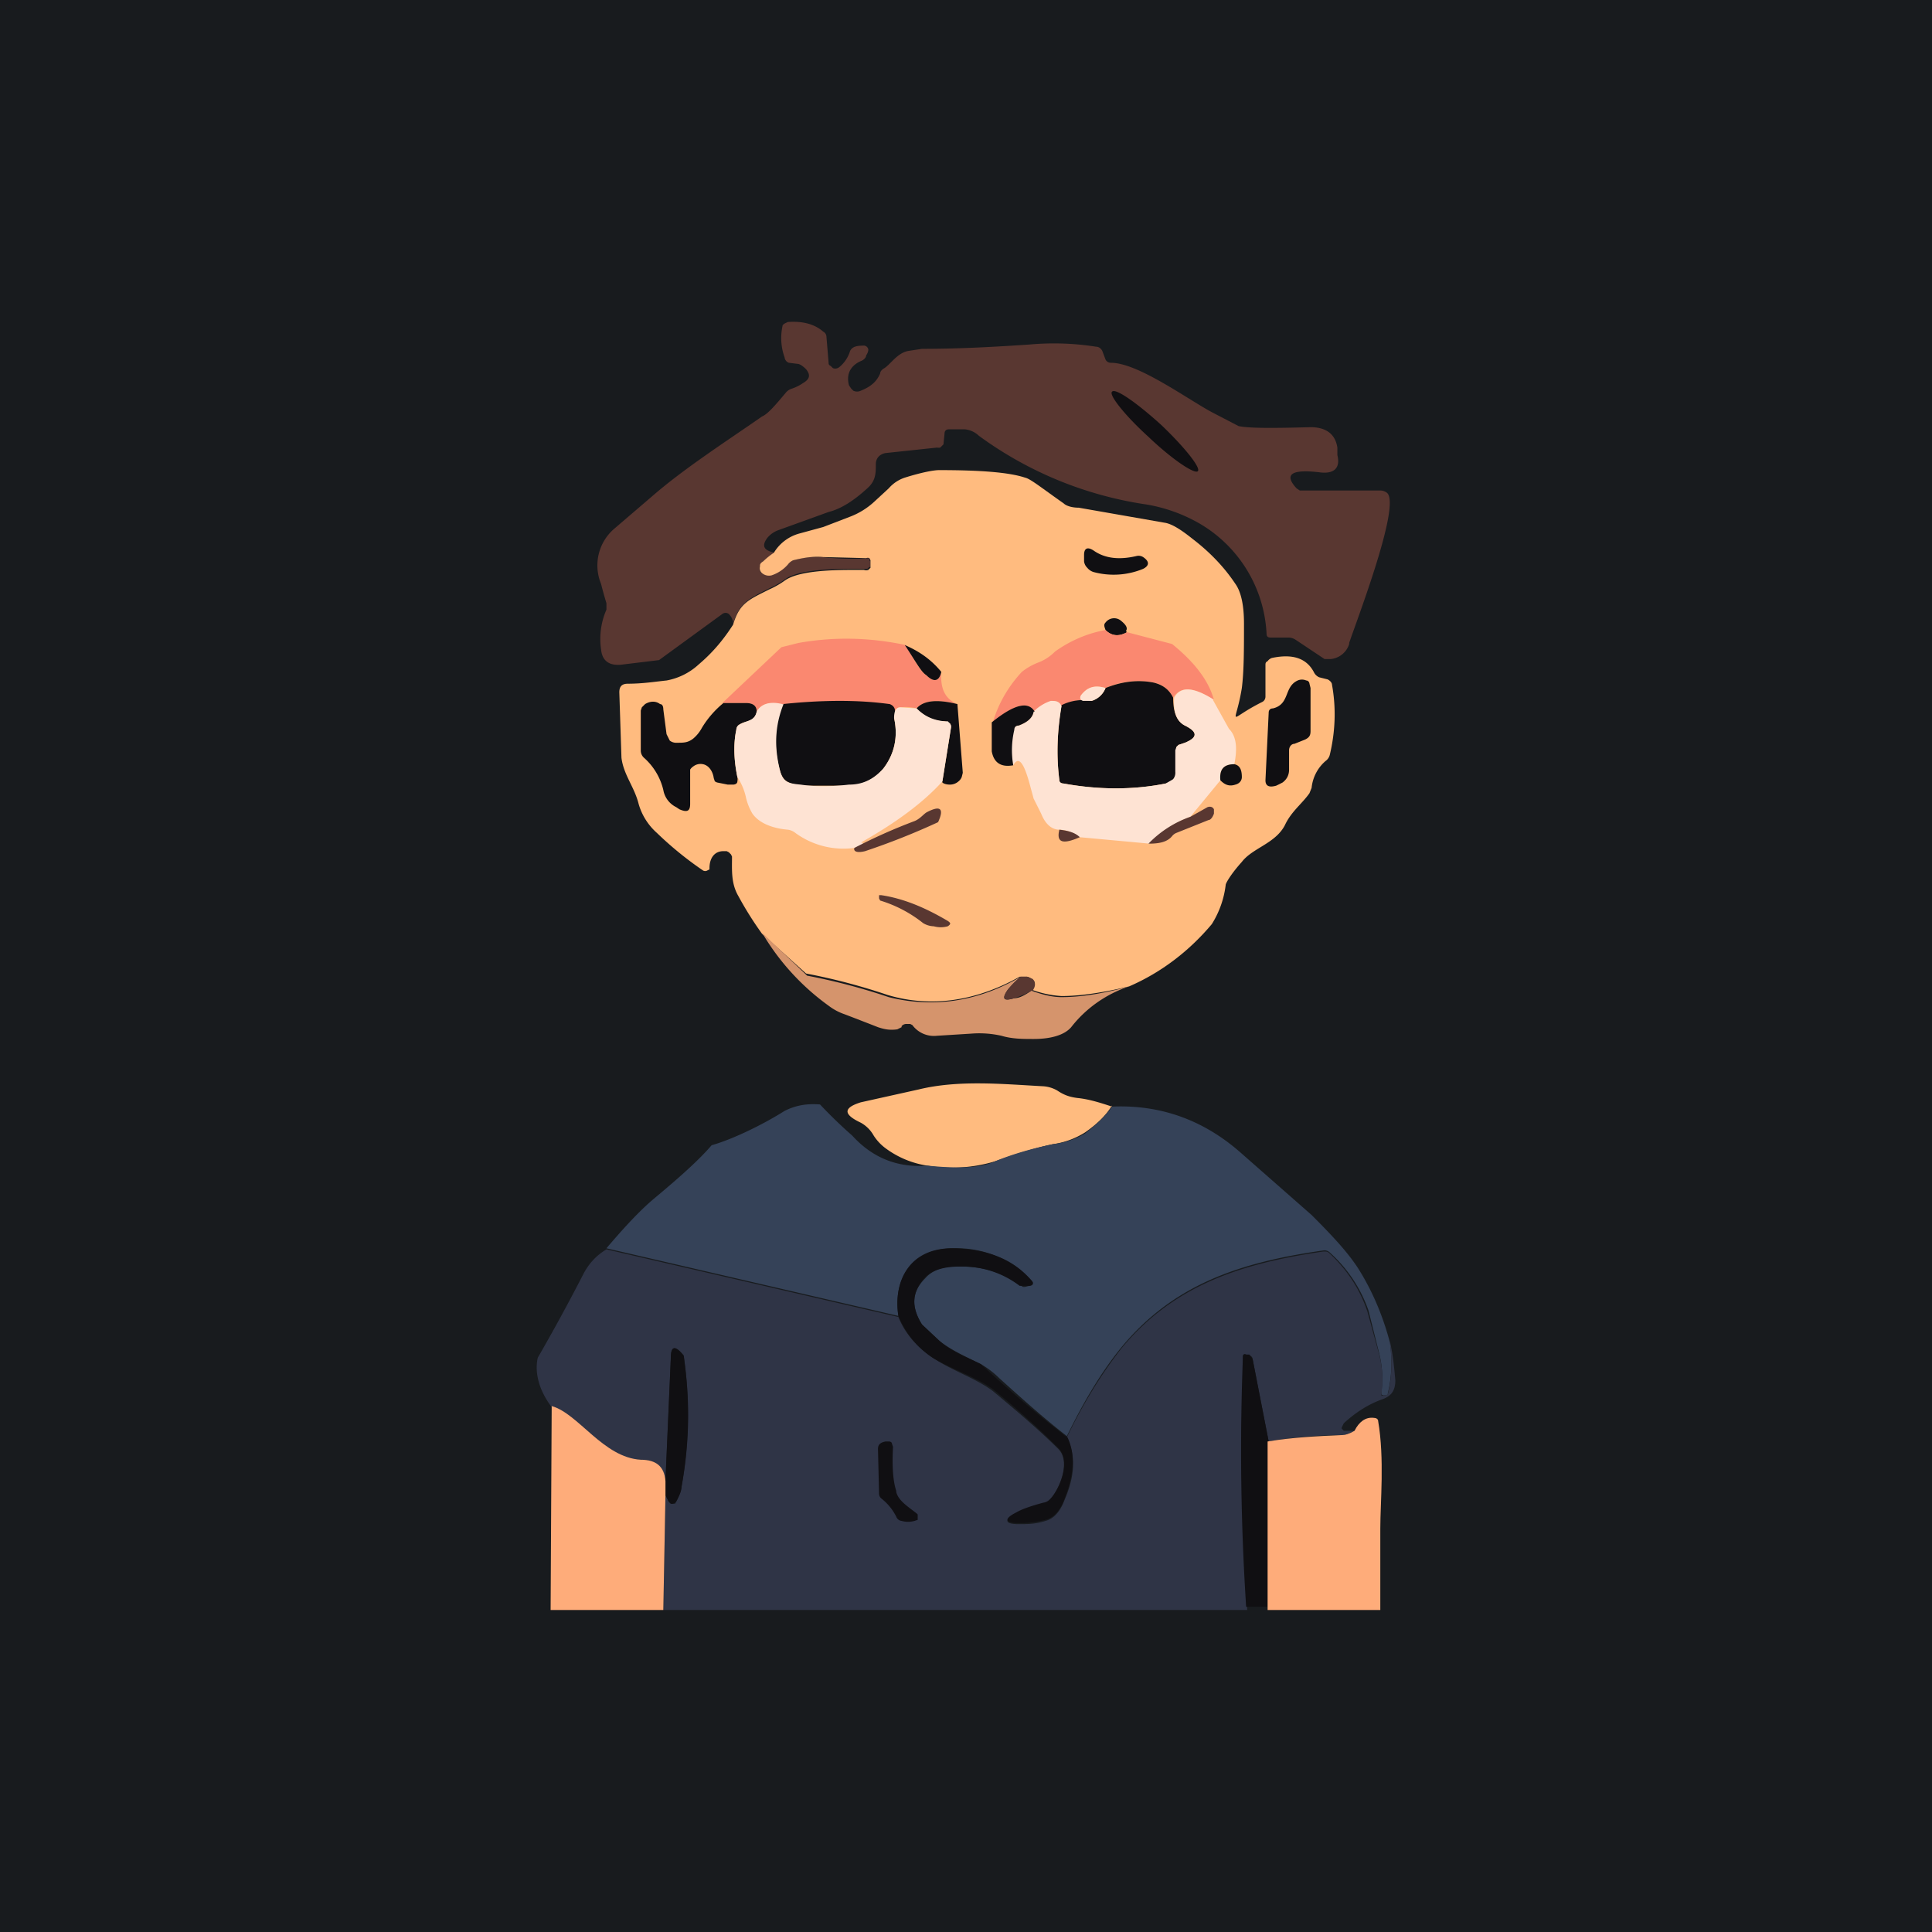 <!-- by TradingView --><svg width="18" height="18" viewBox="0 0 18 18" xmlns="http://www.w3.org/2000/svg"><path fill="#181B1E" d="M0 0h18v18H0z"/><path d="M12.57 6a.2.2 0 0 1-.17.14h-.06l-.27-.18a.12.12 0 0 0-.07-.02h-.16c-.03 0-.04-.01-.04-.04a1.26 1.26 0 0 0-.62-1.02 1.48 1.48 0 0 0-.5-.18 3.5 3.5 0 0 1-1.56-.64.22.22 0 0 0-.13-.06h-.15c-.03 0-.04.02-.04.04l-.01.1-.03.03a.08.08 0 0 1-.03 0l-.47.05a.12.12 0 0 0-.07.03.1.1 0 0 0-.03.07c0 .09 0 .16-.08.23-.12.11-.24.19-.36.22l-.47.17a.24.24 0 0 0-.1.07c-.06.08-.03.12.07.14a.74.74 0 0 0-.11.08c-.02.02-.03.03-.03.05 0 .03 0 .05.02.06a.1.1 0 0 0 .09.01c.05-.01.1-.04.15-.1a.12.12 0 0 1 .05-.03.75.75 0 0 1 .27-.03 2.4 2.4 0 0 0 .44.01v.02l.01.01v.05l-.02.01-.01.01h-.03c-.18 0-.6-.01-.74.1a.79.79 0 0 1-.14.08c-.2.1-.28.14-.34.33 0-.04-.02-.07-.04-.09a.05.05 0 0 0-.06 0l-.59.43-.33.04c-.13.02-.2-.03-.21-.14a.68.68 0 0 1 .05-.37v-.06a3.8 3.8 0 0 1-.05-.18.45.45 0 0 1 .13-.52l.35-.3c.3-.26.69-.51 1.02-.74.05-.02.12-.1.22-.22a.12.12 0 0 1 .06-.04.4.4 0 0 0 .1-.05c.07-.04.07-.08.03-.13-.03-.03-.06-.05-.08-.05l-.08-.01a.06.06 0 0 1-.04-.05.53.53 0 0 1-.02-.29c0-.02.03-.03.05-.04.14-.01.25.02.33.09.02.01.03.03.03.05l.02.24c0 .01 0 .02.02.03l.02.02a.06.06 0 0 0 .06-.01.31.31 0 0 0 .1-.15c.02-.04.06-.05.13-.05.02 0 .04.02.04.04a.1.1 0 0 1-.02.05c0 .02-.02.04-.04.05-.1.04-.15.12-.12.23l.02.03.02.02a.08.08 0 0 0 .07 0c.1-.04.15-.09.18-.16 0-.02.02-.04.04-.05.06-.04.12-.14.22-.16l.13-.02c.37 0 .7-.02 1-.04.22-.02.43-.01.62.02.03 0 .05.02.06.04l.03.08c.01.02.03.03.05.03.25 0 .7.33.94.46l.25.13c.1.02.31.02.67.01.14 0 .23.06.25.19v.07c.03.12-.03.18-.17.16-.26-.03-.33.02-.21.15l.03.02h.75a.1.1 0 0 1 .06.02c.14.1-.28 1.19-.35 1.4Z" fill="#593731"/><path d="M11.76 6.54c.02-.01.03-.03.03-.05V6.2c0-.02 0-.03.02-.04a.08.08 0 0 1 .04-.03c.19-.04.32 0 .39.13a.1.1 0 0 0 .05.05l.08.02c.02.01.04.03.04.05.04.22.03.44-.02.65a.1.1 0 0 1-.04.06.38.38 0 0 0-.13.25l-.02.05c-.07.1-.17.17-.23.3-.09.17-.3.21-.4.34-.09.1-.14.18-.15.21a.88.88 0 0 1-.13.37c-.21.25-.47.45-.77.58-.25.06-.46.09-.63.09a.96.96 0 0 1-.28-.06c.04-.04.04-.08 0-.1a.09.09 0 0 0-.04-.02H9.5c-.41.23-.83.29-1.23.17a5.7 5.7 0 0 0-.76-.2L7.1 8.7a3.19 3.19 0 0 1-.22-.35c-.07-.12-.06-.24-.06-.37l-.01-.02-.02-.02-.02-.01h-.03c-.08 0-.13.06-.13.16v.01l-.02.01a.04.04 0 0 1-.04 0 3.24 3.24 0 0 1-.43-.35.57.57 0 0 1-.17-.27c-.04-.16-.14-.27-.16-.43l-.02-.61c0-.06.03-.08.08-.08.14 0 .26-.02.36-.03a.6.6 0 0 0 .3-.15c.13-.11.23-.23.32-.37.06-.2.14-.23.34-.33a.79.79 0 0 0 .14-.08c.15-.11.56-.1.74-.1a.06.06 0 0 0 .04 0l.02-.02V5.22L8.1 5.2a.04.04 0 0 0-.03 0l-.4-.01c-.1-.01-.2.01-.28.03a.12.12 0 0 0-.05.04.35.35 0 0 1-.15.1.1.1 0 0 1-.09-.02.06.06 0 0 1-.02-.06c0-.02 0-.03.03-.05a.74.74 0 0 1 .1-.08.4.4 0 0 1 .24-.18l.22-.06.26-.1a.7.7 0 0 0 .22-.14l.13-.12a.34.34 0 0 1 .15-.1c.16-.05.27-.07.32-.07.38 0 .65.02.8.07.05.01.16.1.36.24.02.02.07.04.14.04l.8.14c.07.01.16.07.26.15.17.13.3.27.4.42.05.07.08.19.08.37 0 .24 0 .44-.02.6-.06.37-.15.3.19.13Z" fill="#FFBB7F"/><path d="M10.5 5.89c-.07.04-.14.04-.2-.02-.01-.03-.02-.05 0-.07a.1.1 0 0 1 .14-.02c.05.04.07.07.05.1Z" fill="#100F12"/><path d="M10.3 5.87c.06.06.13.06.2.02l.42.11c.21.17.34.34.39.52-.19-.12-.31-.13-.38-.02a.25.25 0 0 0-.18-.14.77.77 0 0 0-.45.05c-.1-.03-.17-.01-.23.07-.01.02 0 .04.02.04h.08c-.12 0-.21.01-.28.06-.02-.04-.06-.06-.1-.04a.4.4 0 0 0-.16.09c-.05-.1-.18-.07-.38.1.05-.17.14-.33.27-.47a.58.58 0 0 1 .16-.09c.05-.02.1-.05.15-.1.14-.1.3-.17.47-.2Z" fill="#FA8870"/><path d="M10.93 6.5c0 .13.03.22.11.26.12.06.12.11 0 .16l-.06.02-.02.02v.22a.1.1 0 0 1-.03.08.12.12 0 0 1-.07.04c-.3.06-.62.06-.95 0-.02 0-.04-.01-.04-.03-.03-.23-.02-.46.02-.7a.44.44 0 0 1 .28-.04.2.2 0 0 0 .13-.12c.15-.06.3-.08.45-.05.08.02.14.06.18.14Z" fill="#100F12"/><path d="M10.3 6.41a.2.2 0 0 1-.13.12h-.08c-.03-.01-.03-.03-.02-.05.06-.08.13-.1.23-.07Z" fill="#FEE3D3"/><path d="m11.3 6.52.15.27c.07.07.08.18.05.33-.1 0-.14.05-.13.15l-.28.34a1 1 0 0 0-.38.25l-.65-.06a.33.33 0 0 0-.19-.07c-.07 0-.13-.05-.17-.15l-.07-.14-.03-.11c-.06-.23-.11-.29-.16-.2a.83.83 0 0 1 0-.33c.01-.02.02-.04.05-.04.08-.03.13-.07.14-.13a.4.4 0 0 1 .16-.1c.04 0 .08 0 .1.05-.04.23-.05.46-.02.69 0 .02.02.03.04.03.33.06.65.06.95 0l.07-.04a.1.1 0 0 0 .02-.07v-.2l.01-.03.02-.02.06-.02c.12-.05.12-.1 0-.16-.08-.04-.11-.13-.1-.26.06-.11.18-.1.37.02Z" fill="#FEE3D3"/><path d="M9.63 6.63c-.01.06-.06.1-.14.13-.03 0-.04.02-.04.04a.83.83 0 0 0-.01.33c-.11.02-.18-.02-.2-.13v-.27c.21-.17.34-.2.4-.1ZM11.5 7.12c.05.01.07.05.07.12 0 .03-.02.06-.06.07-.06.02-.1 0-.14-.04-.01-.1.03-.15.13-.15Z" fill="#100F12"/><path d="M10.7 7.86a1 1 0 0 1 .39-.25l.16-.09c.03-.01.05 0 .06.02v.04c-.01.03-.03.06-.05.06l-.3.12a.1.1 0 0 0-.04.03c-.04.05-.11.07-.21.07ZM9.87 7.73c.09.01.15.03.19.07-.16.07-.22.05-.19-.07Z" fill="#593731"/><path d="M9.51 9.1a.9.9 0 0 0-.12.12c-.06.09-.04.11.06.08.05 0 .1-.03.16-.07.11.04.2.06.28.06.17 0 .38-.03.63-.1-.21.07-.4.2-.54.38-.06.07-.18.11-.35.11-.1 0-.2 0-.3-.03a.94.94 0 0 0-.28-.02l-.32.02a.25.25 0 0 1-.23-.1l-.02-.01h-.03a.06.06 0 0 0-.05.02v.01l-.04.02c-.07.01-.12 0-.18-.02a39.81 39.81 0 0 0-.31-.12.52.52 0 0 1-.15-.08 2.23 2.23 0 0 1-.62-.68l.42.4a5.7 5.7 0 0 1 .76.2c.4.1.82.05 1.23-.19Z" fill="#D5946C"/><path d="M9.61 9.23a.76.76 0 0 1-.16.07c-.1.03-.12 0-.06-.08a.9.9 0 0 1 .12-.12h.06l.05.02c.03.03.03.07 0 .11Z" fill="#593731"/><path d="M10.36 10.3c-.06.1-.15.18-.25.25a.76.76 0 0 1-.3.11c-.19.04-.37.1-.54.16a1.4 1.4 0 0 1-.63.04.87.87 0 0 1-.4-.17.45.45 0 0 1-.1-.11.31.31 0 0 0-.12-.12c-.17-.08-.16-.14 0-.19l.54-.12c.37-.09.78-.05 1.15-.03a.3.3 0 0 1 .14.04c.06.04.11.06.19.07.1.01.2.04.32.08Z" fill="#FFBB7F"/><path d="M8.64 10.86c.3.03.5.02.63-.04.17-.07.35-.12.54-.16a.76.76 0 0 0 .3-.1c.1-.08.19-.16.25-.25.46-.02.86.13 1.2.43l.66.58c.2.2.36.37.46.54.12.2.21.42.27.65.02.15.02.31-.02.47 0 .01 0 .02-.02.02h-.02a.03.03 0 0 1-.02-.01v-.02a.96.96 0 0 0-.02-.36l-.1-.4a1.3 1.3 0 0 0-.36-.54.07.07 0 0 0-.06-.02c-.77.11-1.39.31-1.88.9-.18.22-.35.5-.51.83-.22-.17-.43-.36-.63-.54a.84.84 0 0 0-.17-.13c-.12-.06-.28-.13-.39-.22l-.16-.15c-.1-.16-.1-.3.03-.43.07-.08.18-.12.33-.11.22 0 .4.06.55.17l.03.02h.02l.04-.01c.04 0 .04-.03.02-.05a.95.95 0 0 0-.72-.3c-.41 0-.57.3-.52.63l-2.72-.63c.17-.2.31-.35.44-.46.24-.2.42-.36.54-.5.21-.06.49-.2.68-.32.1-.05.2-.07.33-.06a4.34 4.34 0 0 0 .3.29c.2.22.44.3.7.28Z" fill="#354258"/><path d="M12.95 12.5c.03.13.04.25.05.36 0 .1-.04.15-.13.18-.11.04-.23.11-.35.22l-.02.04v.01l.02.02h.1a.32.32 0 0 1-.1.04c-.24 0-.47.02-.7.06l-.15-.77c0-.01-.01-.03-.03-.03l-.03-.01c-.02 0-.03 0-.03.02v.4c-.03.35-.01 1.01.04 1.96H6.18l.02-1.07.03.06.02.02h.04l.01-.02a.43.43 0 0 0 .05-.14 3.86 3.86 0 0 0 .02-1.22c-.08-.1-.12-.09-.12.02L6.2 13.8c-.01-.13-.09-.2-.23-.2-.35 0-.58-.42-.83-.49-.12-.16-.16-.32-.13-.46a18.23 18.23 0 0 0 .42-.77c.05-.1.12-.18.22-.24l2.72.63c.06.15.17.28.32.38.18.12.4.19.56.31.24.2.44.37.61.54.12.12.01.37-.08.48a.1.1 0 0 1-.06.03c-.11.03-.2.06-.25.09-.12.06-.11.1.02.1.08 0 .16 0 .25-.03.08-.02.14-.09.18-.2.1-.23.1-.42.02-.58.16-.33.33-.6.51-.83.49-.59 1.12-.79 1.88-.9.03 0 .04 0 .06.02.16.15.28.33.35.54l.11.4a.96.96 0 0 1 .02.37V13a.02.02 0 0 0 .02 0h.02l.02-.01c.04-.16.04-.32.02-.47Z" fill="#2F3446"/><path d="M9.94 13.38c.08.16.07.35-.02.58-.04.11-.1.18-.18.2a.93.93 0 0 1-.25.03c-.13 0-.14-.04-.02-.1.05-.03.14-.06.25-.09a.1.1 0 0 0 .06-.03c.1-.1.2-.36.08-.48a8.4 8.4 0 0 0-.6-.54c-.16-.12-.39-.19-.57-.3a.85.85 0 0 1-.32-.39c-.05-.32.1-.64.52-.63.31.01.55.1.72.3.02.02.02.04-.02.05H9.5a.88.88 0 0 0-.55-.18c-.15 0-.26.03-.33.1-.13.14-.13.28-.03.44l.16.15c.11.1.27.16.39.22a10.84 10.84 0 0 0 .8.68ZM6.2 13.93v-.14l.05-1.14c0-.11.04-.12.12-.02l.01.08c.05.38.04.76-.03 1.14 0 .05-.03.1-.05.14l-.01.01-.02.01h-.02l-.02-.02-.03-.06ZM11.82 13.43l-.01 1.54h-.2a22.54 22.54 0 0 1-.03-2.33c0-.02.01-.03.03-.02h.03l.03.04.15.77Z" fill="#100F12"/><path d="M6.2 13.8v.13L6.18 15H5.13l.01-1.9c.25.07.48.48.83.5.14 0 .22.06.23.2ZM12.86 15h-1.05v-1.57c.24-.04.47-.05.7-.06.02 0 .06-.01.11-.04.04-.08.1-.13.18-.12.02 0 .04.01.04.03.06.35.02.76.02 1V15Z" fill="#FEAC7A"/><path d="M10.7 4.07c.22.21.43.35.46.32.03-.03-.12-.22-.34-.43-.22-.2-.43-.35-.46-.31-.03.03.12.22.34.42ZM10.19 5.13c.1.07.23.09.4.05a.08.08 0 0 1 .06.01c.06.04.06.08 0 .11a.72.72 0 0 1-.46.03.12.12 0 0 1-.06-.04.1.1 0 0 1-.03-.06v-.06c0-.06.03-.08.09-.04Z" fill="#100F12"/><path d="M8.44 6.01c.08.15.14.25.19.28.07.07.12.06.14-.03-.01.15.03.25.15.3-.2-.05-.32-.03-.38.04a.4.4 0 0 0-.15-.01c-.04 0-.06.03-.06.1.02-.07 0-.11-.04-.12a3.48 3.48 0 0 0-1 0c-.12-.04-.2-.01-.24.06 0-.05-.03-.08-.1-.08h-.22l.55-.52.16-.04c.34-.06.67-.05 1 .02Z" fill="#FA8870"/><path d="M8.77 6.26c-.02.09-.07.1-.14.03-.05-.03-.1-.13-.2-.28.14.06.25.14.34.25ZM11.86 6.6c.16-.04.1-.2.23-.26a.1.1 0 0 1 .08 0c.02 0 .03.02.03.03l.01.04v.4c0 .04-.01.06-.05.08l-.1.04c-.03 0-.05.03-.05.06v.18c0 .05-.02.09-.06.12a1.1 1.1 0 0 1-.06.03c-.07.02-.1 0-.1-.05l.03-.63c0-.02.01-.04.04-.04ZM8.33 6.69c.04.18 0 .34-.1.47a.43.43 0 0 1-.32.16h-.45c-.1-.02-.16-.03-.19-.13a.98.98 0 0 1 .02-.63c.38-.04.71-.04 1 0 .05.02.06.06.04.13ZM8.92 6.56l.05.64-.01.04a.1.1 0 0 1-.03.04.12.12 0 0 1-.08.03c-.05 0-.08-.02-.07-.03l.08-.5a.05.05 0 0 0-.01-.04l-.02-.01-.03-.01c-.1 0-.2-.05-.26-.12.06-.07.18-.09.38-.04ZM6.73 6.55h.22c.07 0 .1.03.1.08-.02.1-.1.08-.16.12a.06.06 0 0 0-.03.05c-.03.14-.02.3.01.44a.1.1 0 0 1 0 .04c0 .02-.02.03-.04.03h-.05l-.1-.02-.02-.01-.01-.03c-.01-.07-.05-.12-.1-.13a.11.11 0 0 0-.09.02.1.1 0 0 0-.03.03v.32c0 .07-.03.08-.1.05l-.03-.02a.22.22 0 0 1-.12-.16.58.58 0 0 0-.18-.3.09.09 0 0 1-.03-.07v-.37l.01-.03.03-.03c.05-.03.1-.03.14 0 .02 0 .03.02.03.05l.03.23.03.06a.1.1 0 0 0 .07.02c.06 0 .1 0 .15-.04a.34.34 0 0 0 .08-.1.9.9 0 0 1 .2-.23Z" fill="#100F12"/><path d="M7.3 6.56c-.08.2-.09.4-.03.63.03.1.08.11.19.12.13.02.28.02.45 0 .13 0 .23-.05.32-.15.1-.13.14-.29.1-.47 0-.07.02-.1.06-.1l.15.01c.07.07.15.11.26.12h.03l.02.02a.05.05 0 0 1 .01.04l-.08.5c-.18.2-.44.39-.76.57.04 0 .02.02-.06.05a.76.76 0 0 1-.55-.14.14.14 0 0 0-.07-.03c-.12-.01-.26-.05-.33-.15a.52.52 0 0 1-.06-.15.56.56 0 0 0-.08-.19c-.03-.15-.04-.3-.01-.44 0-.02.01-.04.03-.05.07-.04.14-.03.16-.12.04-.07.12-.1.24-.07Z" fill="#FEE3D3"/><path d="M7.96 7.9a5.04 5.04 0 0 1 .56-.25c.05-.02.08-.06.11-.08.13-.07.17-.04.11.09a6.64 6.64 0 0 1-.68.27c-.08.02-.11 0-.1-.03ZM8.83 8.63a.24.24 0 0 1-.13 0 .2.2 0 0 1-.1-.03 1.2 1.2 0 0 0-.4-.21l-.01-.02v-.03h.02c.2.03.4.11.62.24.03.02.03.03 0 .05Z" fill="#593731"/><path d="M8.35 13.9c.02.08.1.13.19.2l.01.01v.05l-.03.01a.22.22 0 0 1-.12 0 .06.06 0 0 1-.05-.04.5.5 0 0 0-.14-.17.06.06 0 0 1-.02-.04l-.01-.42c0-.04.02-.06.07-.07h.03c.02 0 .03.01.03.02l.01.03c-.01.18 0 .32.03.41Z" fill="#100F12"/></svg>